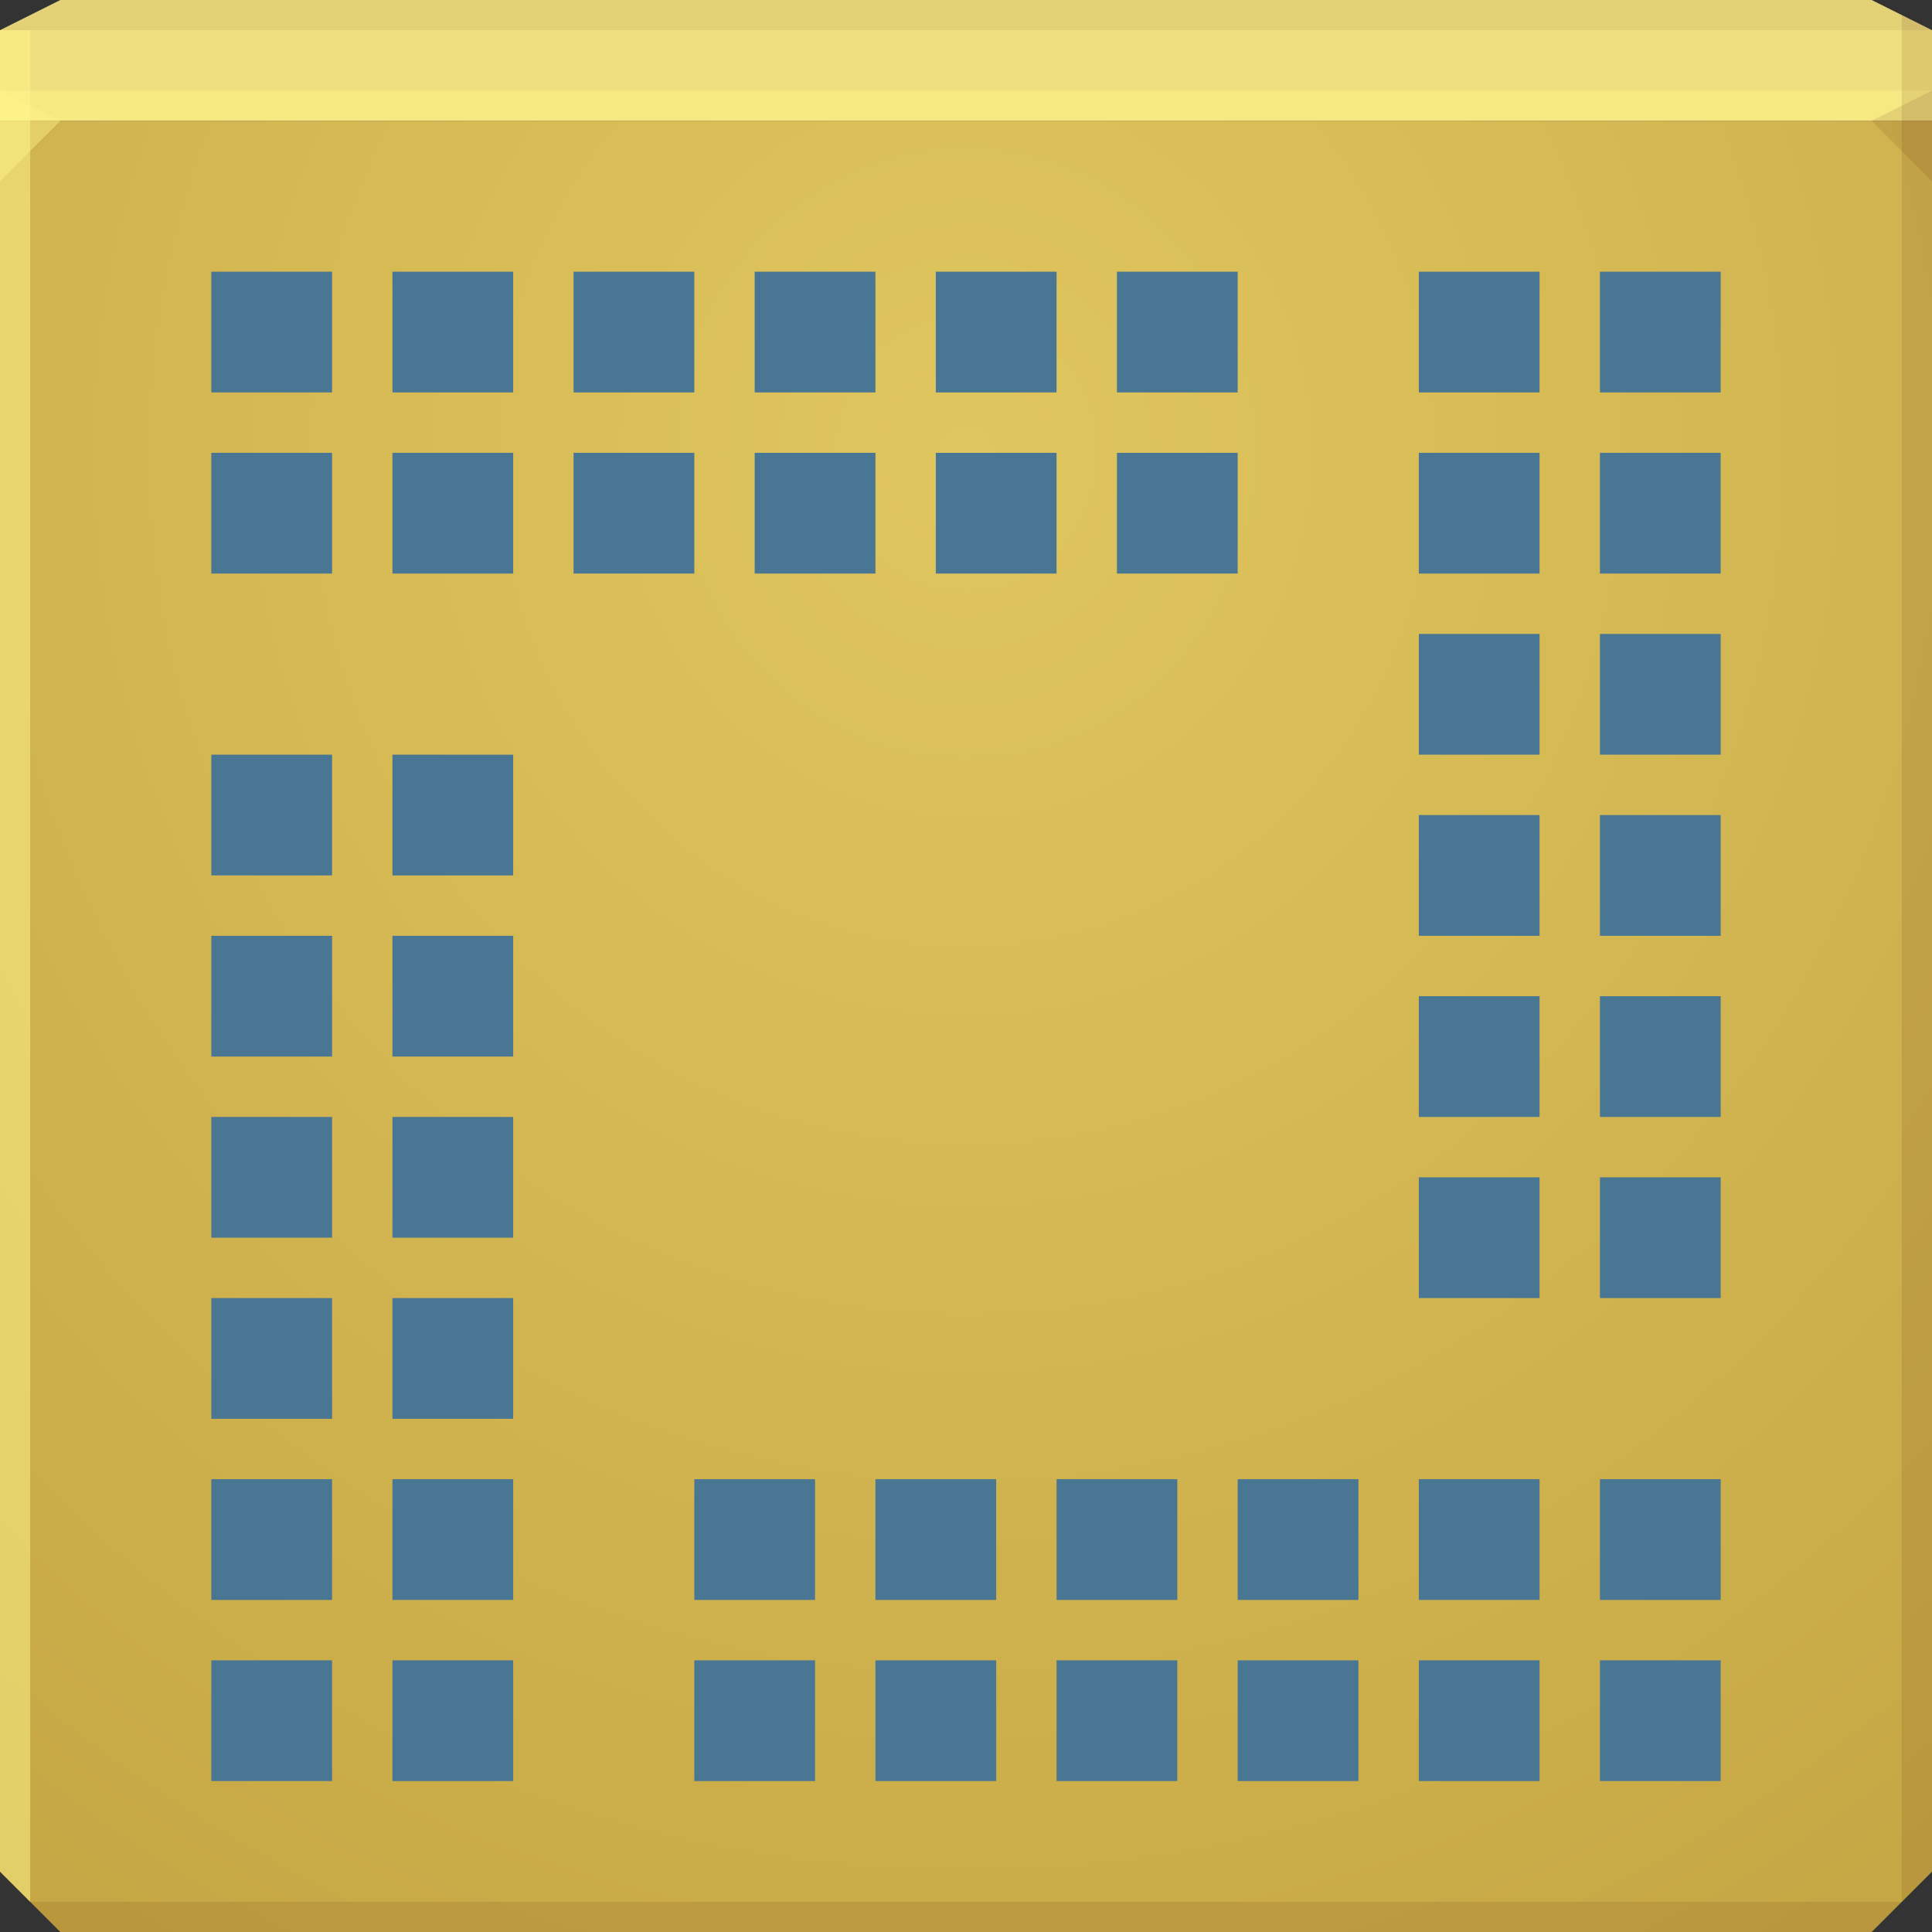 <?xml version="1.0" encoding="UTF-8" standalone="no"?>
<!-- Created with Inkscape (http://www.inkscape.org/) -->

<svg
   xmlns:dc="http://purl.org/dc/elements/1.1/"
   xmlns:cc="http://creativecommons.org/ns#"
   xmlns:rdf="http://www.w3.org/1999/02/22-rdf-syntax-ns#"
   xmlns:svg="http://www.w3.org/2000/svg"
   xmlns="http://www.w3.org/2000/svg"
   xmlns:xlink="http://www.w3.org/1999/xlink"
   xmlns:sodipodi="http://sodipodi.sourceforge.net/DTD/sodipodi-0.dtd"
   xmlns:inkscape="http://www.inkscape.org/namespaces/inkscape"
   version="1.1"
   width="64"
   height="64"
   id="svg13094"
   inkscape:version="0.48.4 r9939"
   sodipodi:docname="golly.svg">
  <rect width="100%" height="100%" fill="#333333" stroke="none"/>
  <sodipodi:namedview
     pagecolor="#ffffff"
     bordercolor="#000000"
     borderopacity="0.09"
     objecttolerance="10"
     gridtolerance="10"
     guidetolerance="10"
     inkscape:pageopacity="0"
     inkscape:pageshadow="2"
     inkscape:window-width="1366"
     inkscape:window-height="701"
     id="namedview43"
     showgrid="false"
     inkscape:showpageshadow="false"
     showborder="true"
     inkscape:snap-bbox="true"
     inkscape:bbox-paths="true"
     inkscape:bbox-nodes="true"
     inkscape:snap-bbox-edge-midpoints="true"
     inkscape:snap-bbox-midpoints="true"
     inkscape:object-paths="true"
     inkscape:snap-intersection-paths="true"
     inkscape:object-nodes="true"
     inkscape:snap-smooth-nodes="true"
     inkscape:snap-midpoints="true"
     inkscape:snap-object-midpoints="true"
     inkscape:snap-center="true"
     showguides="false"
     inkscape:guide-bbox="true"
     inkscape:zoom="7.375"
     inkscape:cx="38.794616"
     inkscape:cy="32.187082"
     inkscape:window-x="-5"
     inkscape:window-y="30"
     inkscape:window-maximized="1"
     inkscape:current-layer="svg13094">
    <inkscape:grid
       type="xygrid"
       id="grid3020"
       empspacing="5"
       visible="true"
       enabled="true"
       snapvisiblegridlinesonly="true" />
    <sodipodi:guide
       orientation="1,0"
       position="0,24"
       id="guide3022" />
    <sodipodi:guide
       orientation="1,0"
       position="64,22"
       id="guide3024" />
    <sodipodi:guide
       orientation="0,1"
       position="32,64"
       id="guide3026" />
    <sodipodi:guide
       orientation="0,1"
       position="30,0"
       id="guide3028" />
    <sodipodi:guide
       orientation="0,1"
       position="32,60"
       id="guide3030" />
    <sodipodi:guide
       orientation="0,1"
       position="23,55"
       id="guide3032" />
    <sodipodi:guide
       orientation="1,0"
       position="7,49"
       id="guide3034" />
    <sodipodi:guide
       orientation="1,0"
       position="57,48"
       id="guide3036" />
    <sodipodi:guide
       orientation="0,1"
       position="31,5"
       id="guide3038" />
    <sodipodi:guide
       orientation="1,0"
       position="12,33.492"
       id="guide3012" />
    <sodipodi:guide
       orientation="1,0"
       position="52,38.373"
       id="guide3014" />
    <sodipodi:guide
       orientation="0,1"
       position="32,50"
       id="guide3016" />
    <sodipodi:guide
       orientation="0,1"
       position="29.288,10"
       id="guide3018" />
  </sodipodi:namedview>
  <defs
     id="defs13096">
    <linearGradient
       id="linearGradient5602">
      <stop
         id="stop5604"
         style="stop-color:#e0c65e;stop-opacity:1"
         offset="0" />
      <stop
         id="stop5606"
         style="stop-color:#c5a644;stop-opacity:1"
         offset="1" />
    </linearGradient>
    <radialGradient
       cx="37.966"
       cy="26.576"
       r="32"
       fx="37.966"
       fy="26.576"
       id="radialGradient4140"
       xlink:href="#linearGradient5602"
       gradientUnits="userSpaceOnUse"
       gradientTransform="matrix(1.3133374e-7,1.844,-1.75,1.2465572e-7,78.508,-55)" />
  </defs>
  <path
     d="M 2,0 0,1 0,4 64,4 64,1 62,0 z"
     id="bg-top"
     style="color:#000000;fill:#efdf7e;fill-opacity:1;fill-rule:nonzero;stroke:none;stroke-width:2.286;marker:none;visibility:visible;display:inline;overflow:visible;enable-background:accumulate"
     inkscape:connector-curvature="0"
     sodipodi:nodetypes="ccccccc" />
  <path
     d="m 0,4 0,58 2,2 60,0 2,-2 0,-58 z"
     id="bg-center"
     style="color:#000000;fill:url(#radialGradient4140);fill-opacity:1;fill-rule:nonzero;stroke:none;stroke-width:2.286;marker:none;visibility:visible;display:inline;overflow:visible;enable-background:accumulate"
     inkscape:connector-curvature="0"
     sodipodi:nodetypes="ccccccc" />
  <path
     sodipodi:nodetypes="ccccc"
     inkscape:connector-curvature="0"
     style="color:#000000;fill:#fff58a;fill-opacity:0.41;fill-rule:nonzero;stroke-width:1;stroke-linecap:butt;stroke-linejoin:miter;stroke-miterlimit:4;stroke-opacity:1;stroke-dasharray:none;stroke-dashoffset:0;marker:none;visibility:visible;display:inline;overflow:visible;enable-background:accumulate"
     id="bright-top"
     d="M 0,3 0,4 64,4 64,3 z" />
  <path
     d="M 2,0 0,1 64,1 62,0 z"
     id="shadow-top"
     style="fill:#471000;fill-opacity:0.068;fill-rule:nonzero"
     inkscape:connector-curvature="0"
     sodipodi:nodetypes="ccccc" />
  <g
     transform="translate(-0.625,0.082)"
     id="g3043" />
  <g
     transform="matrix(1.039,0,0,1.039,1214.722,1878.812)"
     id="scalable"
     style="fill:#ffffff" />
  <path
     style="fill:#471000;fill-opacity:0.104;fill-rule:nonzero"
     d="M 63,0.5 63,63 64,62 64,1 z m 0,62.5 -62,0 1,1 60,0 z"
     id="shadow-bottom-right"
     inkscape:connector-curvature="0"
     sodipodi:nodetypes="cccccccccc" />
  <path
     d="M 0,1 0,62 1,63 1,1 z"
     id="bright-left"
     style="color:#000000;fill:#fff58a;fill-opacity:0.514;fill-rule:nonzero;stroke-width:1;stroke-linecap:butt;stroke-linejoin:miter;stroke-miterlimit:4;stroke-opacity:1;stroke-dasharray:none;stroke-dashoffset:0;marker:none;visibility:visible;display:inline;overflow:visible;enable-background:accumulate"
     inkscape:connector-curvature="0"
     sodipodi:nodetypes="ccccc"
     inkscape:label="#bright-left" />
  <path
     style="color:#000000;fill:#471000;fill-opacity:0.104;fill-rule:nonzero;stroke-width:1;stroke-linecap:butt;stroke-linejoin:miter;stroke-miterlimit:4;stroke-opacity:1;stroke-dasharray:none;stroke-dashoffset:0;marker:none;visibility:visible;display:inline;overflow:visible;enable-background:accumulate"
     id="corner-topright"
     d="M 64,6 62,4 64,3 z"
     inkscape:connector-curvature="0" />
  <path
     d="M 0,3 0,6 2,4 z"
     id="path4298"
     style="color:#000000;fill:#fff58a;fill-opacity:0.41;fill-rule:nonzero;stroke-width:1;stroke-linecap:butt;stroke-linejoin:miter;stroke-miterlimit:4;stroke-opacity:1;stroke-dasharray:none;stroke-dashoffset:0;marker:none;visibility:visible;display:inline;overflow:visible;enable-background:accumulate"
     inkscape:connector-curvature="0"
     sodipodi:nodetypes="cccc" />
  <path
     style="color:#000000;fill:#497793;fill-opacity:1;fill-rule:nonzero;stroke:none;stroke-width:1;marker:none;visibility:visible;display:inline;overflow:visible;enable-background:accumulate"
     d="M 7 9 L 7 13 L 11 13 L 11 9 L 7 9 z M 13 9 L 13 13 L 17 13 L 17 9 L 13 9 z M 19 9 L 19 13 L 23 13 L 23 9 L 19 9 z M 25 9 L 25 13 L 29 13 L 29 9 L 25 9 z M 31 9 L 31 13 L 35 13 L 35 9 L 31 9 z M 37 9 L 37 13 L 41 13 L 41 9 L 37 9 z M 47 9 L 47 13 L 51 13 L 51 9 L 47 9 z M 53 9 L 53 13 L 57 13 L 57 9 L 53 9 z M 7 15 L 7 19 L 11 19 L 11 15 L 7 15 z M 13 15 L 13 19 L 17 19 L 17 15 L 13 15 z M 19 15 L 19 19 L 23 19 L 23 15 L 19 15 z M 25 15 L 25 19 L 29 19 L 29 15 L 25 15 z M 31 15 L 31 19 L 35 19 L 35 15 L 31 15 z M 37 15 L 37 19 L 41 19 L 41 15 L 37 15 z M 47 15 L 47 19 L 51 19 L 51 15 L 47 15 z M 53 15 L 53 19 L 57 19 L 57 15 L 53 15 z M 47 21 L 47 25 L 51 25 L 51 21 L 47 21 z M 53 21 L 53 25 L 57 25 L 57 21 L 53 21 z M 7 25 L 7 29 L 11 29 L 11 25 L 7 25 z M 13 25 L 13 29 L 17 29 L 17 25 L 13 25 z M 47 27 L 47 31 L 51 31 L 51 27 L 47 27 z M 53 27 L 53 31 L 57 31 L 57 27 L 53 27 z M 7 31 L 7 35 L 11 35 L 11 31 L 7 31 z M 13 31 L 13 35 L 17 35 L 17 31 L 13 31 z M 47 33 L 47 37 L 51 37 L 51 33 L 47 33 z M 53 33 L 53 37 L 57 37 L 57 33 L 53 33 z M 7 37 L 7 41 L 11 41 L 11 37 L 7 37 z M 13 37 L 13 41 L 17 41 L 17 37 L 13 37 z M 47 39 L 47 43 L 51 43 L 51 39 L 47 39 z M 53 39 L 53 43 L 57 43 L 57 39 L 53 39 z M 7 43 L 7 47 L 11 47 L 11 43 L 7 43 z M 13 43 L 13 47 L 17 47 L 17 43 L 13 43 z M 7 49 L 7 53 L 11 53 L 11 49 L 7 49 z M 13 49 L 13 53 L 17 53 L 17 49 L 13 49 z M 23 49 L 23 53 L 27 53 L 27 49 L 23 49 z M 29 49 L 29 53 L 33 53 L 33 49 L 29 49 z M 35 49 L 35 53 L 39 53 L 39 49 L 35 49 z M 41 49 L 41 53 L 45 53 L 45 49 L 41 49 z M 47 49 L 47 53 L 51 53 L 51 49 L 47 49 z M 53 49 L 53 53 L 57 53 L 57 49 L 53 49 z M 7 55 L 7 59 L 11 59 L 11 55 L 7 55 z M 13 55 L 13 59 L 17 59 L 17 55 L 13 55 z M 23 55 L 23 59 L 27 59 L 27 55 L 23 55 z M 29 55 L 29 59 L 33 59 L 33 55 L 29 55 z M 35 55 L 35 59 L 39 59 L 39 55 L 35 55 z M 41 55 L 41 59 L 45 59 L 45 55 L 41 55 z M 47 55 L 47 59 L 51 59 L 51 55 L 47 55 z M 53 55 L 53 59 L 57 59 L 57 55 L 53 55 z "
     id="path3819" />
</svg>
